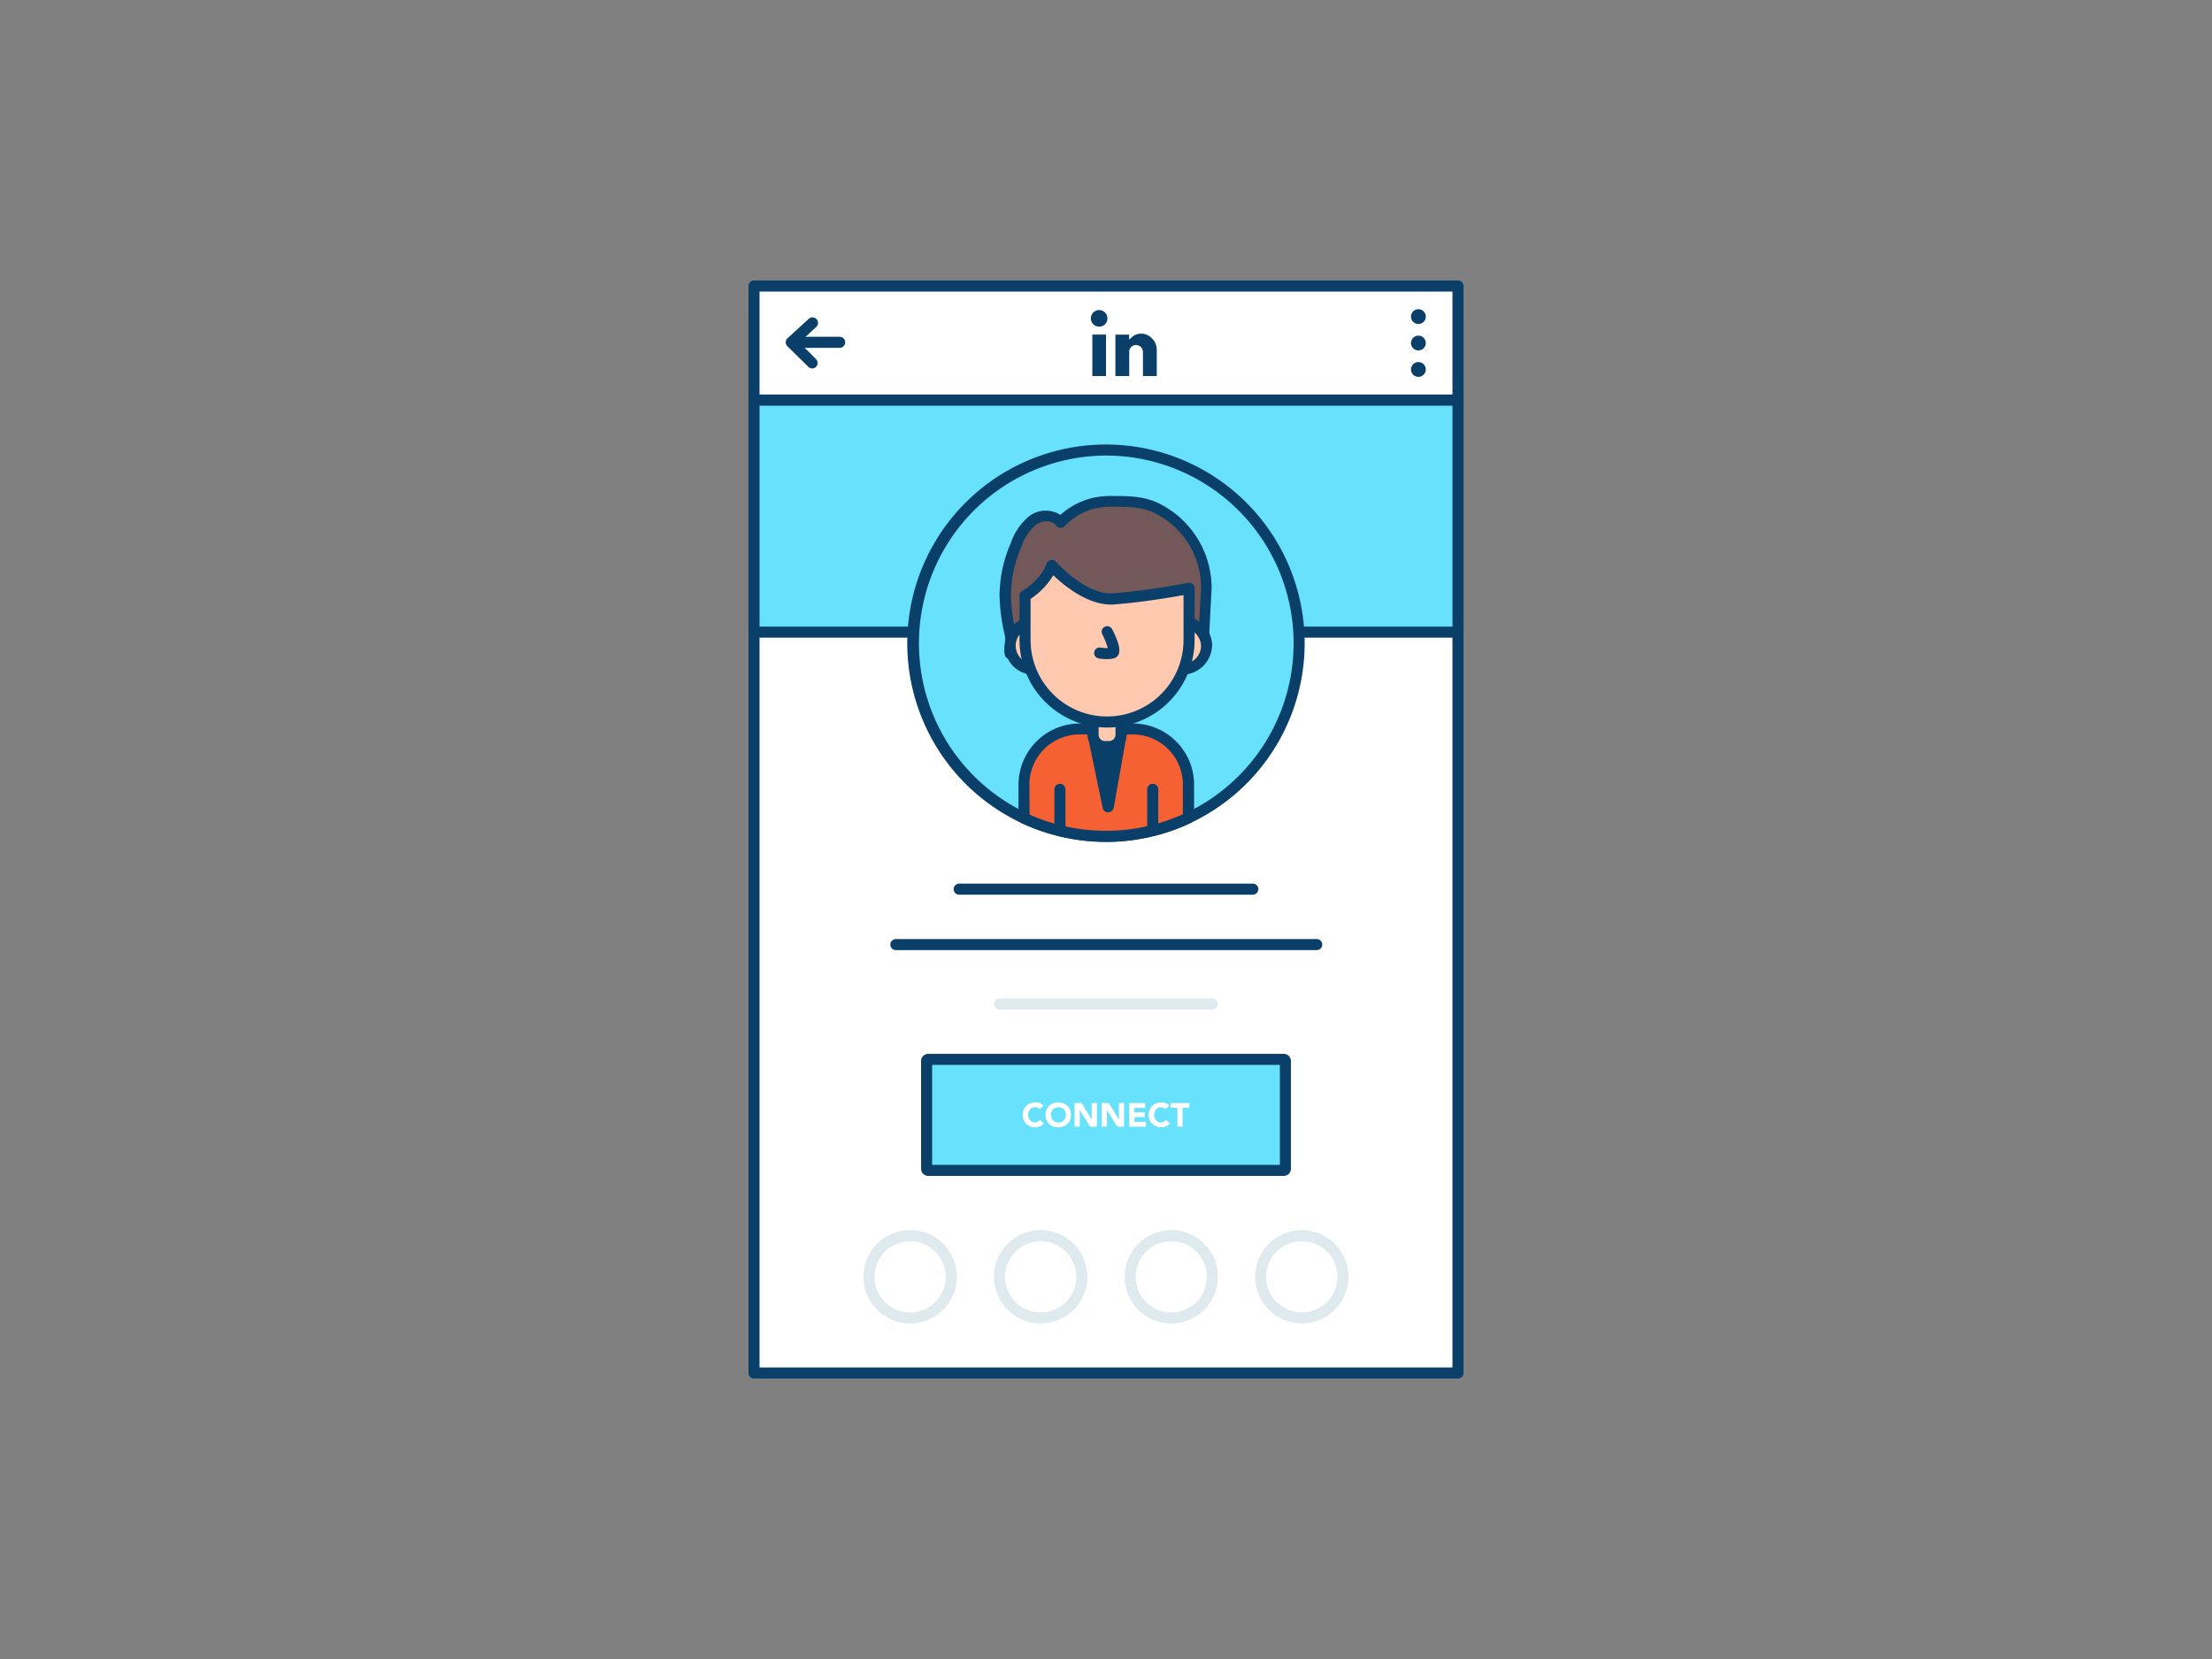 <svg xmlns="http://www.w3.org/2000/svg" viewBox="0 0 400 300"><rect x="0" y="0" width="400" height="300" fill="#808080" stroke="none"/><g id="_522_linkedin_outline" data-name="#522_linkedin_outline"><rect x="136.35" y="57.29" width="127.31" height="191" fill="#fff"/><path d="M263.65,249.28H136.35a1,1,0,0,1-1-1v-191a1,1,0,0,1,1-1h127.3a1,1,0,0,1,1,1v191A1,1,0,0,1,263.65,249.28Zm-126.3-2h125.3v-189H137.35Z" fill="#093f68"/><rect x="136.35" y="72.34" width="127.31" height="41.96" fill="#68e1fd"/><path d="M263.65,115.31H136.35a1,1,0,0,1-1-1v-42a1,1,0,0,1,1-1h127.3a1,1,0,0,1,1,1v42A1,1,0,0,1,263.65,115.31Zm-126.3-2h125.3v-40H137.35Z" fill="#093f68"/><path d="M234.92,116.31a34.91,34.91,0,0,1-20,31.58,33.26,33.26,0,0,1-6.48,2.31,34.85,34.85,0,0,1-16.78,0,34,34,0,0,1-6.49-2.29,34.93,34.93,0,1,1,49.74-31.63Z" fill="#68e1fd"/><path d="M200,152.24a36.2,36.2,0,0,1-15.25-3.39,35.93,35.93,0,1,1,30.61-.06,34.18,34.18,0,0,1-6.67,2.38A35.48,35.48,0,0,1,200,152.24Zm0-69.86A33.94,33.94,0,0,0,185.6,147a33.19,33.19,0,0,0,6.3,2.22,34.21,34.21,0,0,0,16.31,0A32.91,32.91,0,0,0,214.5,147,33.94,33.94,0,0,0,200,82.38Z" fill="#093f68"/><path d="M214.93,141.89v6a33.26,33.26,0,0,1-6.48,2.31,34.85,34.85,0,0,1-16.78,0,34,34,0,0,1-6.49-2.29v-6.05a10.06,10.06,0,0,1,10.07-10.06h9.62A10.05,10.05,0,0,1,214.93,141.89Z" fill="#f56132"/><path d="M200,152.24a36.2,36.2,0,0,1-15.25-3.39,1,1,0,0,1-.57-.91v-6.05a11.08,11.08,0,0,1,11.07-11.06h9.62a11.07,11.07,0,0,1,11.06,11.06v6a1,1,0,0,1-.57.9,34.18,34.18,0,0,1-6.67,2.38A35.48,35.48,0,0,1,200,152.24Zm-13.82-4.94a33.93,33.93,0,0,0,22,1.93,32.79,32.79,0,0,0,5.72-2v-5.36a9.07,9.07,0,0,0-9.06-9.06h-9.62a9.07,9.07,0,0,0-9.07,9.06Zm28.75.59h0Z" fill="#093f68"/><polygon points="197.66 132.81 200.4 145.9 202.72 132.81 197.66 132.81" fill="#093f68"/><path d="M200.4,146.9a1,1,0,0,1-1-.8L196.68,133a1,1,0,0,1,1-1.21h5.06a1,1,0,0,1,.77.36,1,1,0,0,1,.21.82l-2.32,13.08a1,1,0,0,1-1,.83Zm-1.51-13.09,1.43,6.82,1.21-6.82Z" fill="#093f68"/><path d="M198.79,90.82a11.82,11.82,0,0,1,1.88-.15c2.91,0,5.88-.07,8.54,1.23a16.13,16.13,0,0,1,9,14.37s-.62,11.92-.62,11.92H182.71a7.23,7.23,0,0,1,.15-2.22,9.57,9.57,0,0,0-.35-2.31,32.55,32.55,0,0,1-.7-5.9,23.11,23.11,0,0,1,1.91-9.09,10,10,0,0,1,3.07-4.58c1.52-1.08,3.93-1.11,5,.4A12.12,12.12,0,0,1,198.79,90.82Z" fill="#725858"/><path d="M217.57,119.19H182.71a1,1,0,0,1-1-.72,4.36,4.36,0,0,1,0-1.91,5.17,5.17,0,0,0,.09-.64,6,6,0,0,0-.22-1.54c0-.17-.07-.34-.11-.52a33.15,33.15,0,0,1-.72-6.09,23.89,23.89,0,0,1,2-9.48,10.91,10.91,0,0,1,3.41-5,5,5,0,0,1,5.6-.18,13.15,13.15,0,0,1,6.83-3.26h0a17.69,17.69,0,0,1,2-.16h.51c2.83,0,5.75,0,8.46,1.33a17.12,17.12,0,0,1,9.54,15.27s0,0-.62,12A1,1,0,0,1,217.57,119.19Zm-33.88-2h32.93c.15-2.8.56-10.85.57-11a15.07,15.07,0,0,0-8.42-13.43c-2.29-1.12-4.86-1.12-7.58-1.13h-.52a11.28,11.28,0,0,0-1.72.14h0a11.07,11.07,0,0,0-6.41,3.36,1,1,0,0,1-.8.32,1,1,0,0,1-.75-.41c-.74-1-2.53-1-3.62-.18a9.07,9.07,0,0,0-2.72,4.15,22,22,0,0,0-1.84,8.69,32,32,0,0,0,.68,5.73l.11.48a7.9,7.9,0,0,1,.26,2.06c0,.28-.07.58-.12.89A2.93,2.93,0,0,1,183.69,117.19Z" fill="#093f68"/><path d="M197.66,129.9h5.06a0,0,0,0,1,0,0v2.91a2.15,2.15,0,0,1-2.15,2.15h-.76a2.15,2.15,0,0,1-2.15-2.15V129.9A0,0,0,0,1,197.66,129.9Z" fill="#ffc9b0"/><path d="M200.57,136h-.76a3.15,3.15,0,0,1-3.15-3.15V129.9a1,1,0,0,1,1-1h5.06a1,1,0,0,1,1,1v2.91A3.15,3.15,0,0,1,200.57,136Zm-1.91-5.06v1.91a1.14,1.14,0,0,0,1.15,1.15h.76a1.15,1.15,0,0,0,1.15-1.15V130.9Z" fill="#093f68"/><ellipse cx="186.56" cy="116.75" rx="4.63" ry="4.24" fill="#ffc9b0"/><path d="M186.56,122a5.25,5.25,0,1,1,5.63-5.24A5.45,5.45,0,0,1,186.56,122Zm0-8.47a3.26,3.26,0,1,0,3.63,3.23A3.45,3.45,0,0,0,186.56,113.52Z" fill="#093f68"/><ellipse cx="213.55" cy="116.75" rx="4.63" ry="4.24" fill="#ffc9b0"/><path d="M213.55,122a5.25,5.25,0,1,1,5.64-5.24A5.45,5.45,0,0,1,213.55,122Zm0-8.47a3.26,3.26,0,1,0,3.64,3.23A3.45,3.45,0,0,0,213.55,113.52Z" fill="#093f68"/><path d="M200.19,130.56h0a14.83,14.83,0,0,1-14.83-14.83v-8s3.73-2.13,4.84-5.49c0,0,5.7,6.48,11.19,6A125.23,125.23,0,0,0,215,106.4v9.33A14.83,14.83,0,0,1,200.19,130.56Z" fill="#ffc9b0"/><path d="M200.19,131.56a15.85,15.85,0,0,1-15.83-15.83v-8a1,1,0,0,1,.5-.87s3.42-2,4.39-4.93a1,1,0,0,1,1.7-.35c.05.06,5.45,6.12,10.36,5.71a126.14,126.14,0,0,0,13.51-1.89,1,1,0,0,1,.83.21,1,1,0,0,1,.37.77v9.33A15.85,15.85,0,0,1,200.19,131.56ZM186.36,108.3v7.43a13.83,13.83,0,0,0,27.66,0v-8.12c-2.22.41-7.24,1.27-12.55,1.69-4.51.35-9-3.36-11-5.28A13.51,13.51,0,0,1,186.36,108.3Z" fill="#093f68"/><path d="M200.11,119.19a8.59,8.59,0,0,1-1.43-.12,1,1,0,0,1-.81-1.16,1,1,0,0,1,1.16-.81,6.84,6.84,0,0,0,1.3.09,14.1,14.1,0,0,0-1-2.49,1,1,0,0,1,1.78-.92c1.14,2.2,1.54,3.72,1.17,4.53a1.32,1.32,0,0,1-.88.75A5.34,5.34,0,0,1,200.11,119.19Z" fill="#093f68"/><path d="M191.67,151.23a1,1,0,0,1-1-1v-7.49a1,1,0,0,1,2,0v7.49A1,1,0,0,1,191.67,151.23Z" fill="#093f68"/><path d="M208.45,151.2a1,1,0,0,1-1-1v-7.46a1,1,0,0,1,2,0v7.46A1,1,0,0,1,208.45,151.2Z" fill="#093f68"/><rect x="136.35" y="51.72" width="127.31" height="20.63" fill="#fff"/><path d="M263.65,73.34H136.35a1,1,0,0,1-1-1V51.72a1,1,0,0,1,1-1h127.3a1,1,0,0,1,1,1V72.34A1,1,0,0,1,263.65,73.34Zm-126.3-2h125.3V52.72H137.35Z" fill="#093f68"/><path d="M151.84,62.9h-7.65a1,1,0,0,1,0-2h7.65a1,1,0,0,1,0,2Z" fill="#093f68"/><path d="M146.88,66.63a1,1,0,0,1-.7-.29l-3.79-3.73a1,1,0,0,1-.3-.73,1,1,0,0,1,.32-.72l3.79-3.46a1,1,0,1,1,1.35,1.47l-3,2.76,3,3a1,1,0,0,1,0,1.42A1,1,0,0,1,146.88,66.63Z" fill="#093f68"/><path d="M209.17,68h-2.49V63.67a1.25,1.25,0,0,0-2.48-.25c0,.11,0,.22,0,.33V68H201.7V60.51h2.49v.91a8,8,0,0,1,.69-.62,2.58,2.58,0,0,1,3.25.23,2.85,2.85,0,0,1,1.05,2.22v4.62S209.17,67.93,209.17,68Z" fill="#093f68"/><path d="M197.53,60.5H200V68h-2.47Z" fill="#093f68"/><path d="M200.26,57.58a1.48,1.48,0,0,1-1.5,1.49,1.5,1.5,0,1,1,1.5-1.49Z" fill="#093f68"/><circle cx="256.49" cy="57.25" r="1.34" fill="#093f68"/><circle cx="256.49" cy="62.03" r="1.34" fill="#093f68"/><circle cx="256.49" cy="66.81" r="1.34" fill="#093f68"/><rect x="167.56" y="191.57" width="64.87" height="20.07" rx="0.3" fill="#68e1fd"/><path d="M232.14,212.64H167.86a1.3,1.3,0,0,1-1.3-1.3V191.87a1.3,1.3,0,0,1,1.3-1.3h64.28a1.3,1.3,0,0,1,1.3,1.3v19.47A1.3,1.3,0,0,1,232.14,212.64Zm-63.58-2h62.88V192.57H168.56Z" fill="#093f68"/><path d="M164.59,239.32a8.44,8.44,0,1,1,8.43-8.44A8.44,8.44,0,0,1,164.59,239.32Zm0-14.87a6.44,6.44,0,1,0,6.43,6.43A6.45,6.45,0,0,0,164.59,224.45Z" fill="#dfeaef"/><path d="M188.2,239.32a8.44,8.44,0,1,1,8.43-8.44A8.44,8.44,0,0,1,188.2,239.32Zm0-14.87a6.44,6.44,0,1,0,6.43,6.43A6.45,6.45,0,0,0,188.2,224.45Z" fill="#dfeaef"/><path d="M211.8,239.32a8.44,8.44,0,1,1,8.44-8.44A8.44,8.44,0,0,1,211.8,239.32Zm0-14.87a6.44,6.44,0,1,0,6.44,6.43A6.44,6.44,0,0,0,211.8,224.45Z" fill="#dfeaef"/><path d="M235.41,239.32a8.44,8.44,0,1,1,8.44-8.44A8.44,8.44,0,0,1,235.41,239.32Zm0-14.87a6.44,6.44,0,1,0,6.44,6.43A6.44,6.44,0,0,0,235.41,224.45Z" fill="#dfeaef"/><path d="M188,200.58a1,1,0,0,0-.34-.26,1.26,1.26,0,0,0-1,0,1.24,1.24,0,0,0-.39.29,1.28,1.28,0,0,0-.26.44,1.58,1.58,0,0,0-.1.55,1.63,1.63,0,0,0,.1.55,1.52,1.52,0,0,0,.25.43,1.24,1.24,0,0,0,.39.29,1.07,1.07,0,0,0,.47.1,1,1,0,0,0,.51-.12.93.93,0,0,0,.37-.34l.79.59a1.64,1.64,0,0,1-.69.56,2.14,2.14,0,0,1-.86.18,2.51,2.51,0,0,1-.92-.16,2,2,0,0,1-.73-.45,1.86,1.86,0,0,1-.48-.71,2.6,2.6,0,0,1,0-1.85,1.86,1.86,0,0,1,.48-.71,2,2,0,0,1,.73-.45,2.51,2.51,0,0,1,.92-.16l.38,0a2.85,2.85,0,0,1,.39.11,2.09,2.09,0,0,1,.36.19,1.26,1.26,0,0,1,.31.3Z" fill="#fff"/><path d="M189.06,201.61a2.45,2.45,0,0,1,.17-.93,2.12,2.12,0,0,1,.48-.71,2,2,0,0,1,.73-.45,2.75,2.75,0,0,1,1.85,0,2,2,0,0,1,.73.45,1.86,1.86,0,0,1,.48.71,2.6,2.6,0,0,1,0,1.85,1.86,1.86,0,0,1-.48.71,2,2,0,0,1-.73.45,2.75,2.75,0,0,1-1.85,0,2,2,0,0,1-.73-.45,2.12,2.12,0,0,1-.48-.71A2.43,2.43,0,0,1,189.06,201.61Zm1,0a1.63,1.63,0,0,0,.09.55,1.21,1.21,0,0,0,.27.43,1.27,1.27,0,0,0,1,.39,1.33,1.33,0,0,0,.54-.1,1.17,1.17,0,0,0,.42-.29,1.21,1.21,0,0,0,.27-.43,1.63,1.63,0,0,0,.09-.55,1.59,1.59,0,0,0-.09-.55,1.24,1.24,0,0,0-.69-.73,1.33,1.33,0,0,0-.54-.1,1.27,1.27,0,0,0-1,.39,1.16,1.16,0,0,0-.27.44A1.59,1.59,0,0,0,190,201.61Z" fill="#fff"/><path d="M194.31,199.47h1.28l1.82,3h0v-3h.94v4.27h-1.23l-1.86-3h0v3h-.94Z" fill="#fff"/><path d="M199.23,199.47h1.28l1.82,3h0v-3h.94v4.27h-1.23l-1.87-3h0v3h-.94Z" fill="#fff"/><path d="M204.19,199.47h2.9v.87h-2v.79H207V202h-1.85v.87h2.07v.87h-3Z" fill="#fff"/><path d="M210.75,200.58a1,1,0,0,0-.35-.26,1.11,1.11,0,0,0-.46-.09,1.21,1.21,0,0,0-.5.1,1.24,1.24,0,0,0-.39.29,1.46,1.46,0,0,0-.26.44,1.59,1.59,0,0,0-.09.55,1.63,1.63,0,0,0,.09.55,1.54,1.54,0,0,0,.26.43,1.33,1.33,0,0,0,.38.29,1.12,1.12,0,0,0,.48.1,1.07,1.07,0,0,0,.51-.12,1,1,0,0,0,.37-.34l.78.59a1.64,1.64,0,0,1-.69.56,2.09,2.09,0,0,1-.85.18,2.56,2.56,0,0,1-.93-.16,2,2,0,0,1-.73-.45,2.12,2.12,0,0,1-.48-.71,2.6,2.6,0,0,1,0-1.85,2.12,2.12,0,0,1,.48-.71,2,2,0,0,1,.73-.45,2.56,2.56,0,0,1,.93-.16l.37,0a2.5,2.5,0,0,1,.39.11,1.85,1.85,0,0,1,.37.19,1.46,1.46,0,0,1,.31.3Z" fill="#fff"/><path d="M212.91,200.3h-1.22v-.83h3.38v.83h-1.22v3.44h-.94Z" fill="#fff"/><path d="M226.55,161.79h-53.1a1,1,0,0,1,0-2h53.1a1,1,0,0,1,0,2Z" fill="#093f68"/><path d="M238.05,171.81H162a1,1,0,0,1,0-2h76.1a1,1,0,0,1,0,2Z" fill="#093f68"/><path d="M219.22,182.54H180.78a1,1,0,0,1,0-2h38.44a1,1,0,0,1,0,2Z" fill="#dfeaef"/></g></svg>